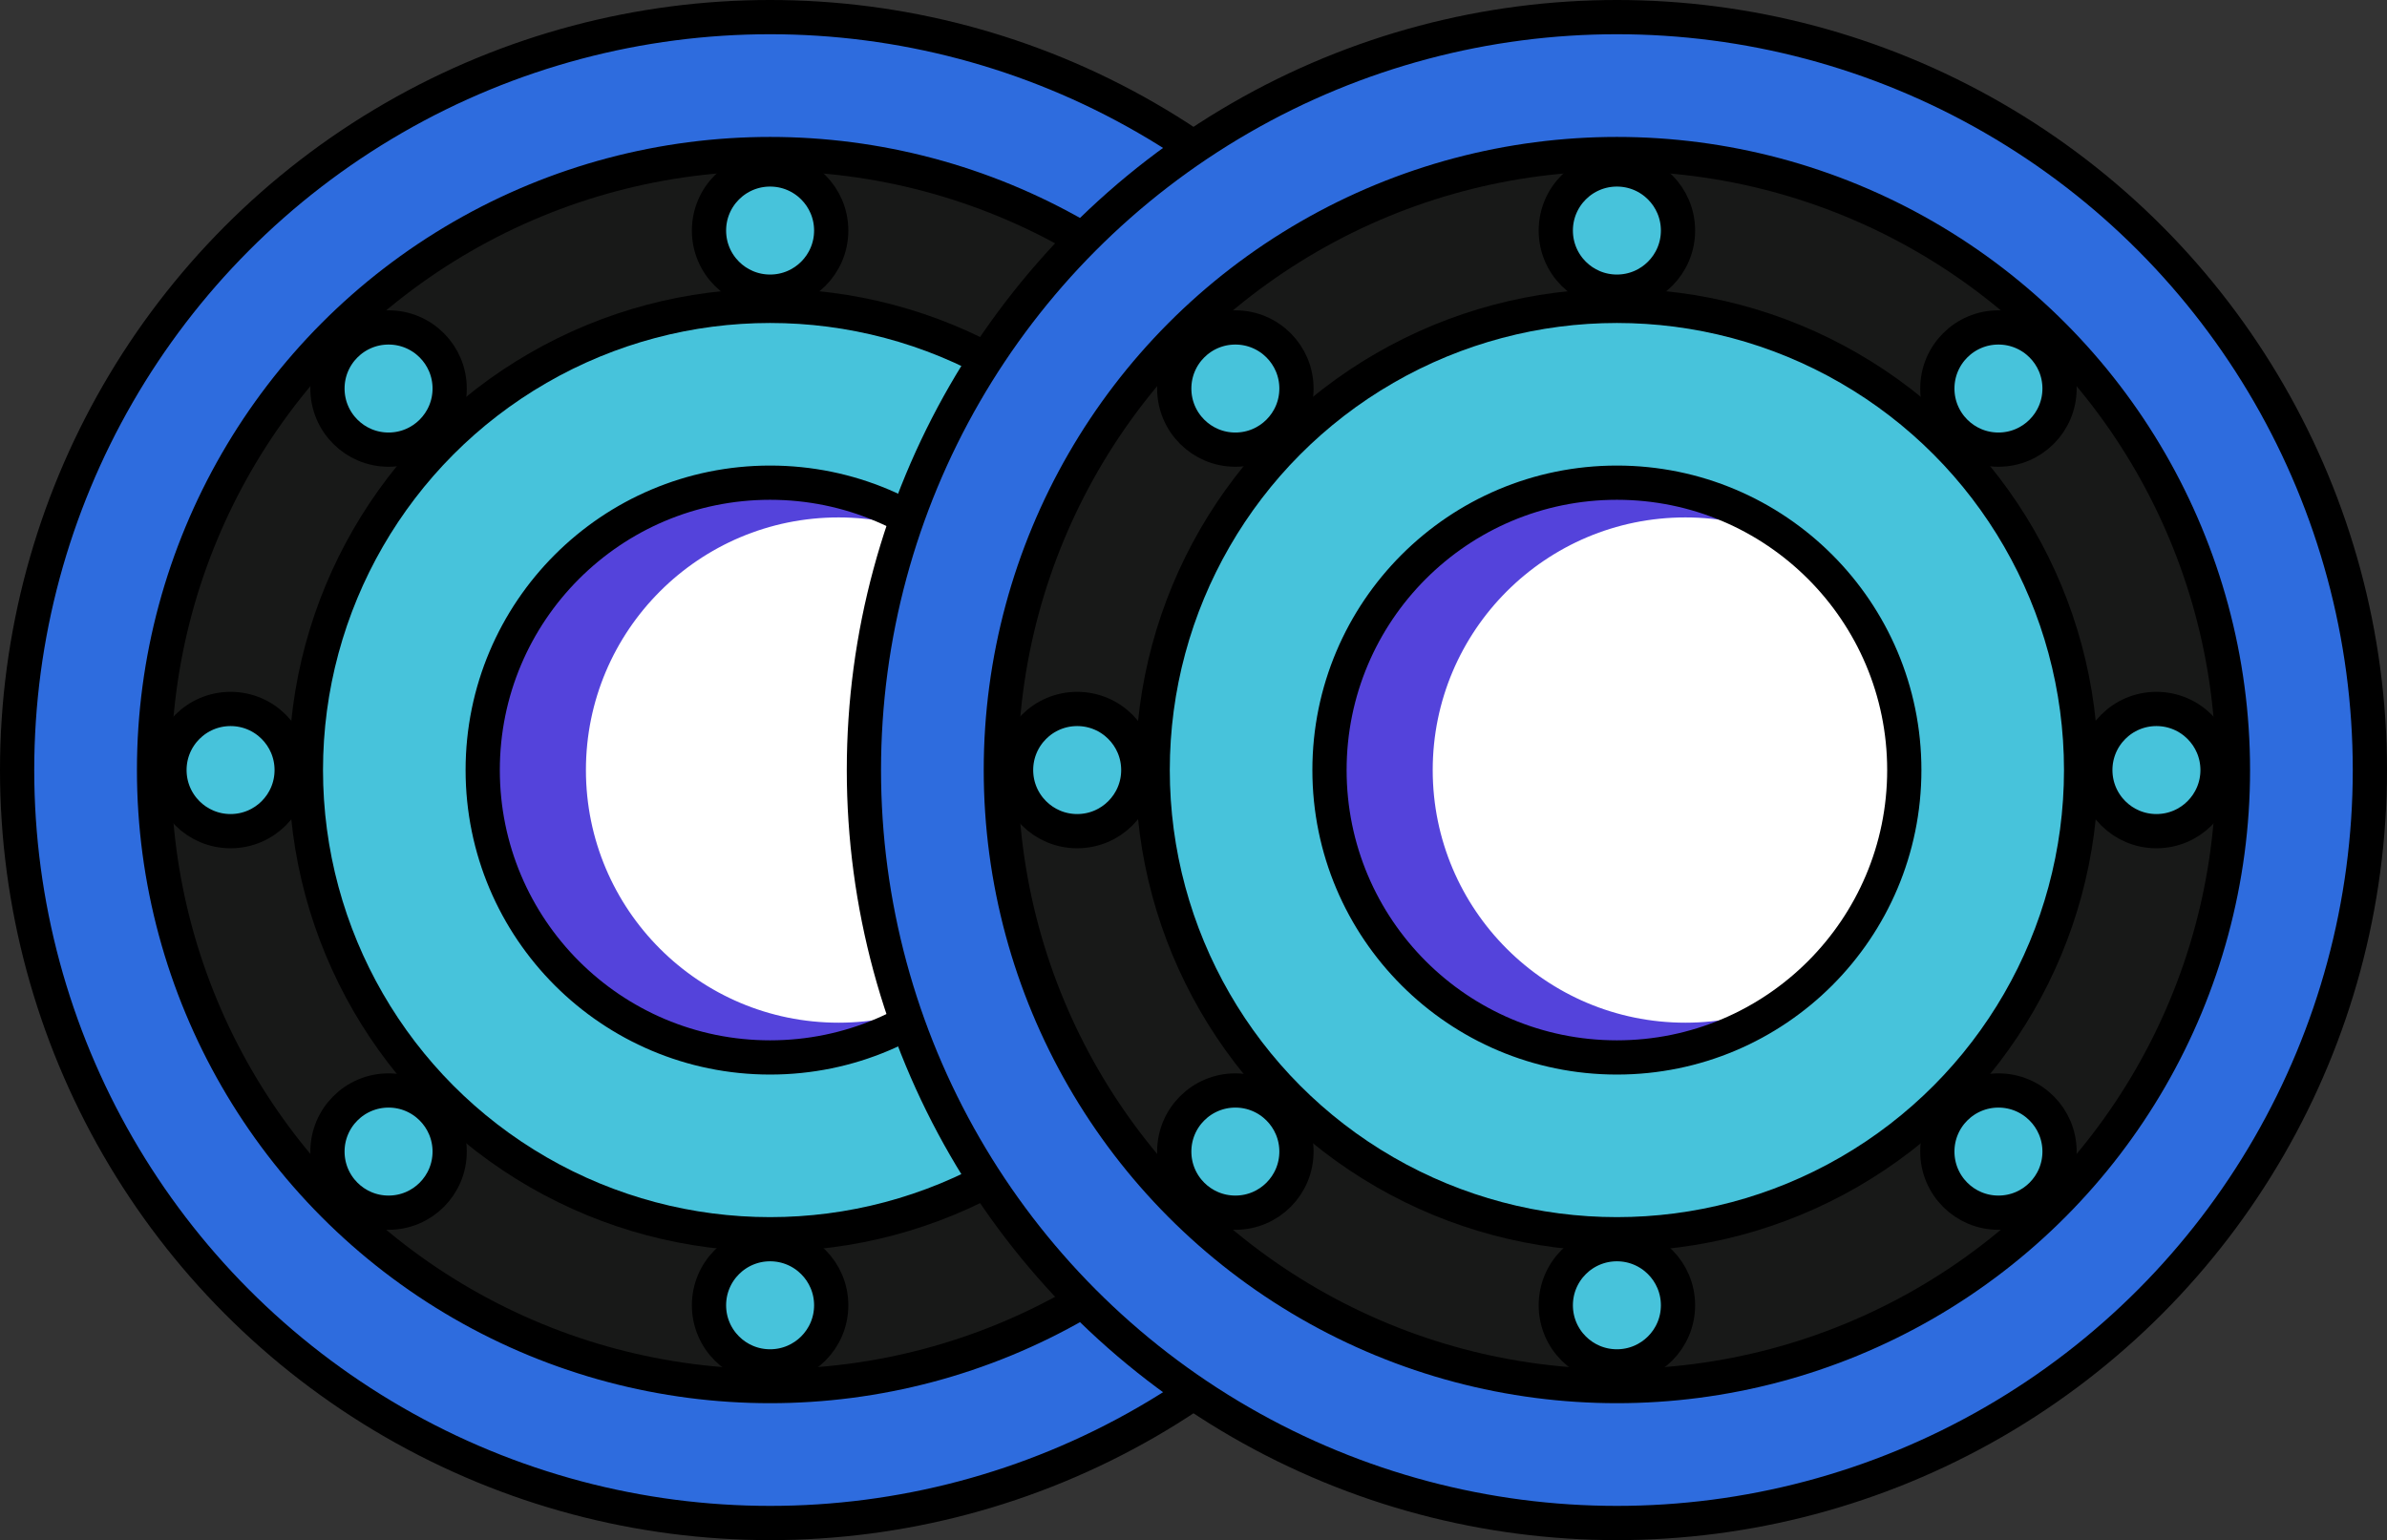 <svg xmlns="http://www.w3.org/2000/svg" xmlns:xlink="http://www.w3.org/1999/xlink" viewBox="0 0 139.45 89.98"><rect x="0" y="0" width="139.45" height="89.98" fill="#333333" stroke="none"/><defs><style>.cls-1,.cls-6{fill:#5443db;}.cls-1,.cls-2,.cls-4,.cls-5{stroke:#000;stroke-miterlimit:10;stroke-width:2px;}.cls-2{fill:#2e6cde;}.cls-3{fill:#181918;}.cls-4{fill:none;}.cls-5{fill:#47c3db;}.cls-7{clip-path:url(#clip-path);}.cls-8{fill:#fff;}.cls-9{clip-path:url(#clip-path-2);}</style><clipPath id="clip-path"><circle class="cls-1" cx="44.99" cy="44.99" r="16.79"/></clipPath><clipPath id="clip-path-2"><circle class="cls-1" cx="94.46" cy="44.99" r="16.79"/></clipPath></defs><g id="Layer_2" data-name="Layer 2"><g id="Layer_1-2" data-name="Layer 1"><circle class="cls-2" cx="44.99" cy="44.99" r="43.99"/><circle class="cls-3" cx="44.99" cy="44.99" r="35.99"/><circle class="cls-4" cx="44.99" cy="44.99" r="35.99"/><circle class="cls-5" cx="44.99" cy="44.99" r="27.12"/><circle class="cls-6" cx="44.99" cy="44.99" r="16.79"/><g class="cls-7"><circle class="cls-8" cx="48.99" cy="44.99" r="14.76"/></g><circle class="cls-4" cx="44.99" cy="44.99" r="16.79"/><circle class="cls-5" cx="67.28" cy="67.28" r="3.57"/><circle class="cls-5" cx="44.99" cy="76.26" r="3.57"/><circle class="cls-5" cx="76.51" cy="44.99" r="3.57"/><circle class="cls-5" cx="67.28" cy="22.7" r="3.57"/><circle class="cls-5" cx="44.99" cy="13.47" r="3.57"/><circle class="cls-5" cx="22.7" cy="22.7" r="3.57"/><circle class="cls-5" cx="13.47" cy="44.99" r="3.57"/><circle class="cls-5" cx="22.7" cy="67.28" r="3.57"/><circle class="cls-2" cx="94.46" cy="44.99" r="43.99"/><circle class="cls-3" cx="94.46" cy="44.99" r="35.99"/><circle class="cls-4" cx="94.46" cy="44.99" r="35.99"/><circle class="cls-5" cx="94.46" cy="44.99" r="27.12"/><circle class="cls-6" cx="94.46" cy="44.99" r="16.79"/><g class="cls-9"><circle class="cls-8" cx="98.46" cy="44.99" r="14.76"/></g><circle class="cls-4" cx="94.46" cy="44.99" r="16.79"/><circle class="cls-5" cx="116.75" cy="67.28" r="3.57"/><circle class="cls-5" cx="94.46" cy="76.26" r="3.57"/><circle class="cls-5" cx="125.98" cy="44.99" r="3.57"/><circle class="cls-5" cx="116.75" cy="22.7" r="3.57"/><circle class="cls-5" cx="94.46" cy="13.47" r="3.57"/><circle class="cls-5" cx="72.17" cy="22.7" r="3.57"/><circle class="cls-5" cx="62.93" cy="44.99" r="3.57"/><circle class="cls-5" cx="72.17" cy="67.28" r="3.57"/></g></g></svg>